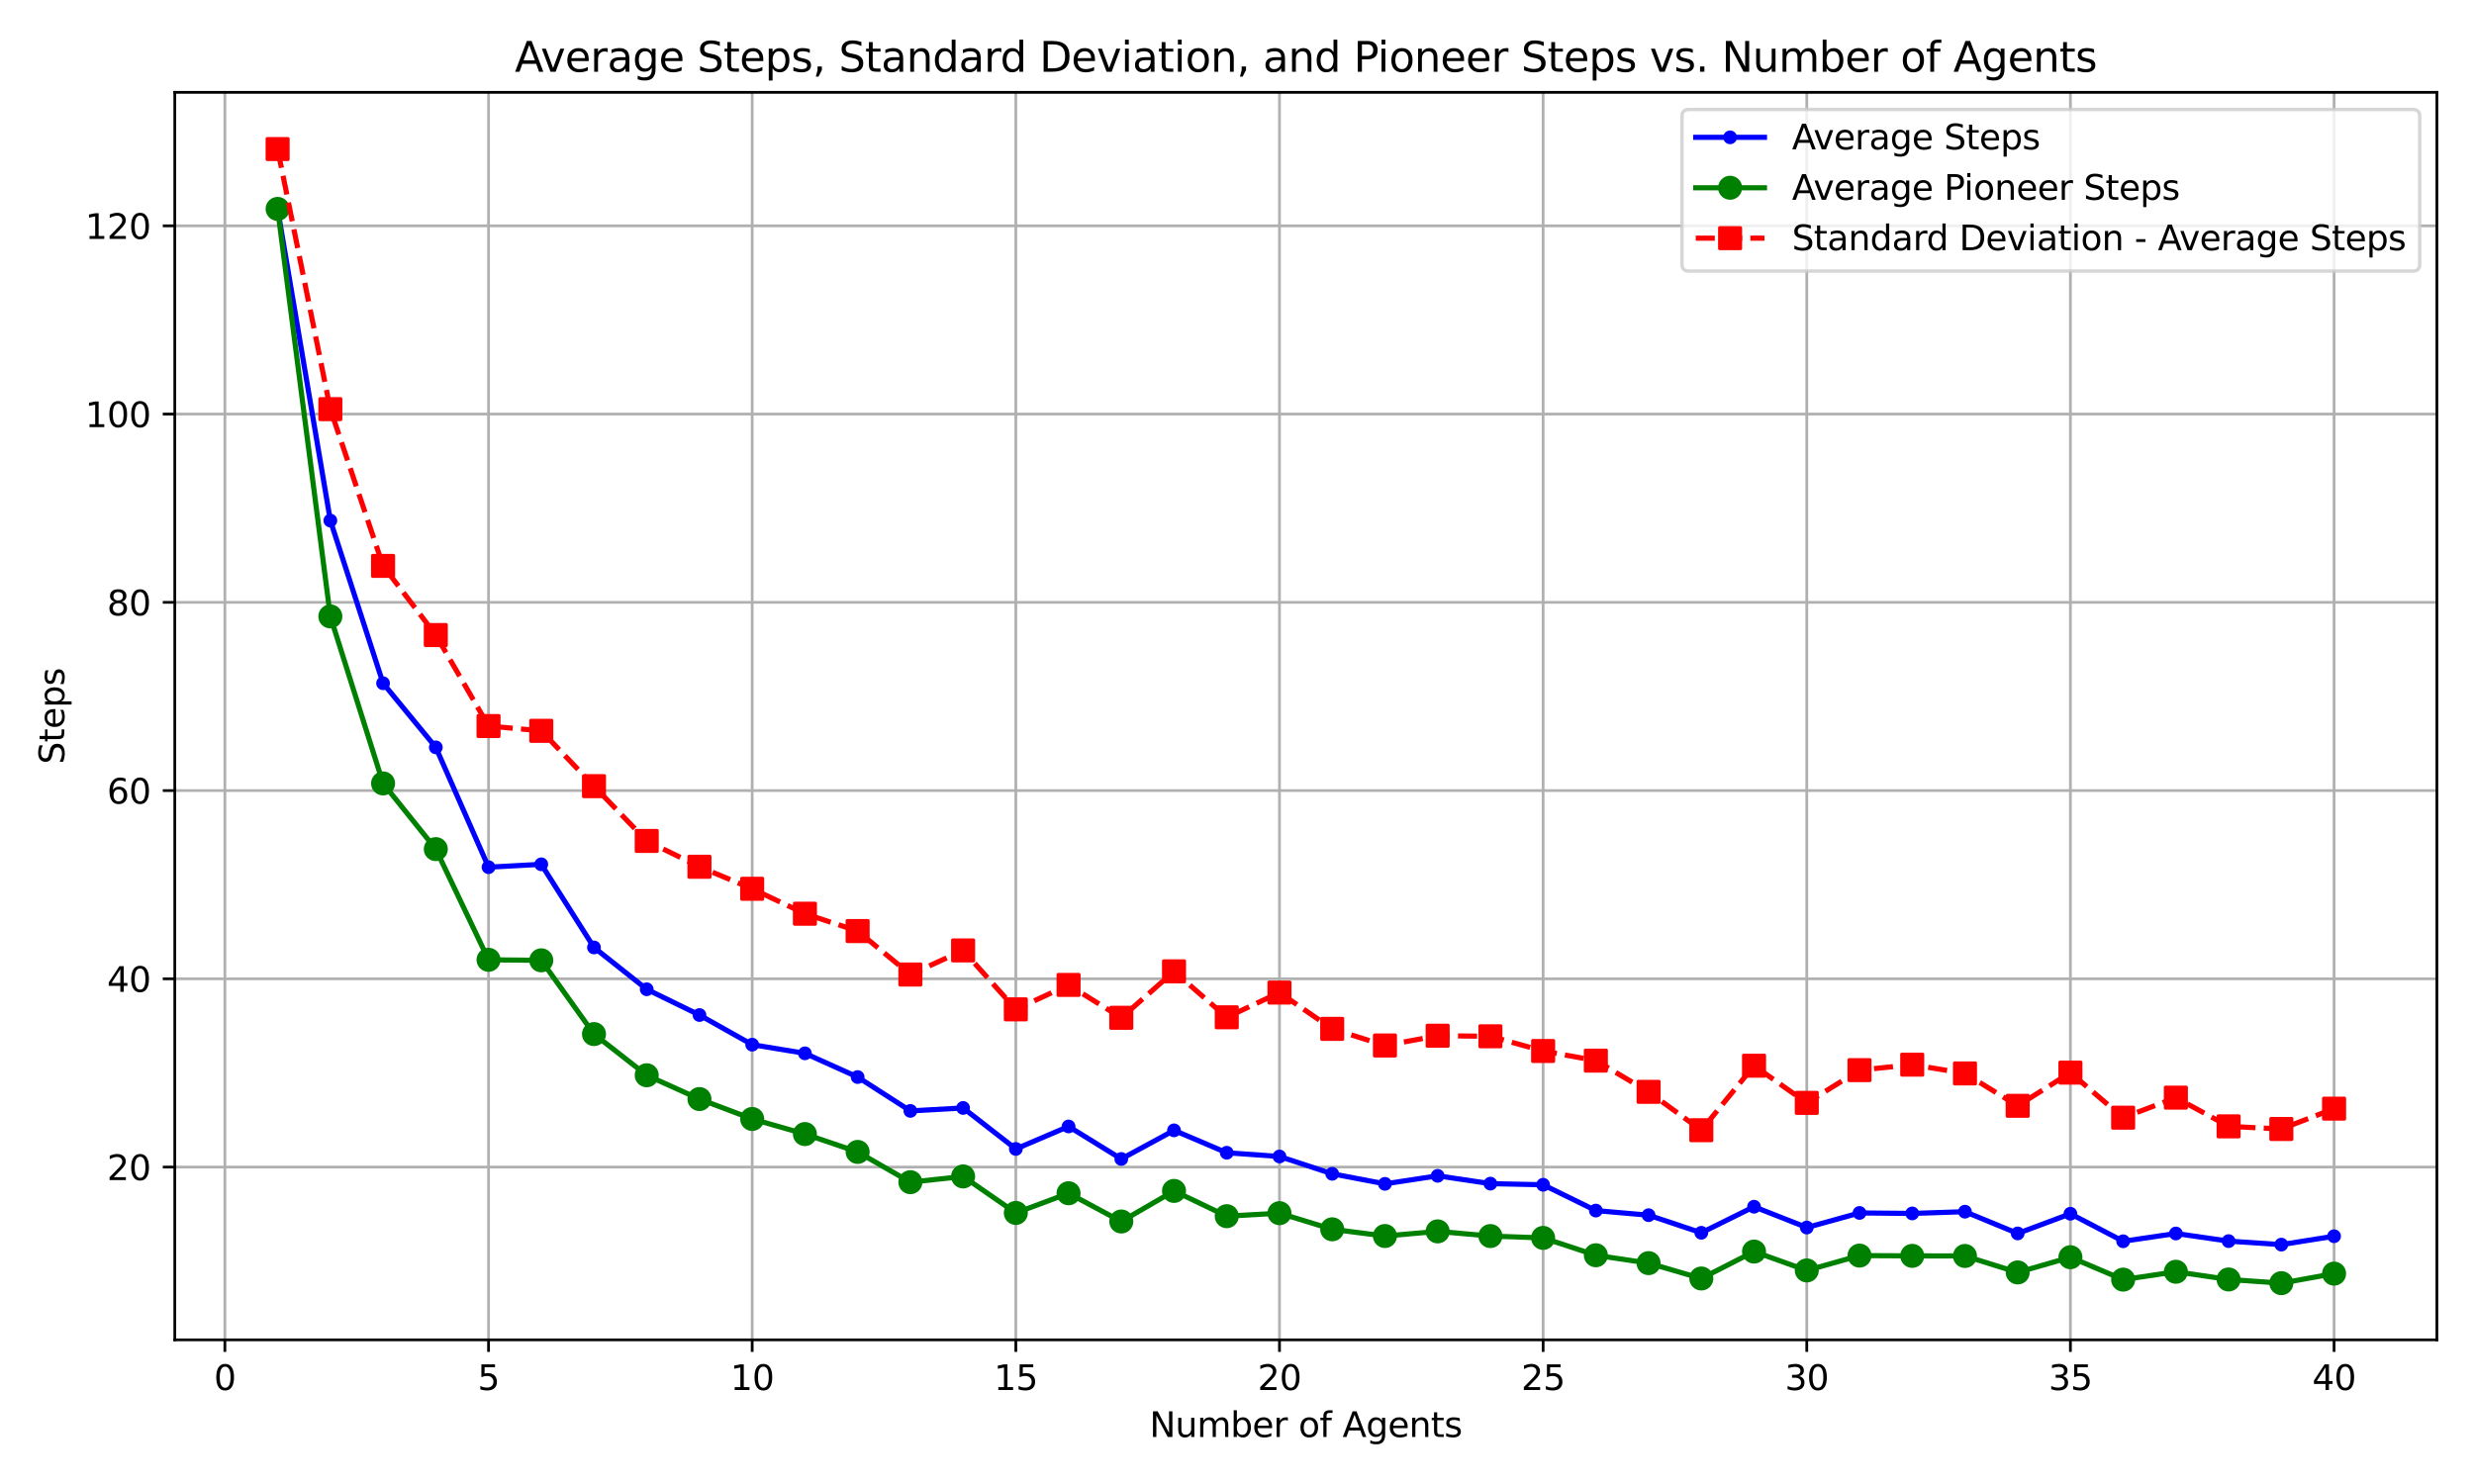 <?xml version="1.0" encoding="utf-8" standalone="no"?>
<!DOCTYPE svg PUBLIC "-//W3C//DTD SVG 1.1//EN"
  "http://www.w3.org/Graphics/SVG/1.1/DTD/svg11.dtd">
<svg xmlns:xlink="http://www.w3.org/1999/xlink" width="720pt" height="432pt" viewBox="0 0 720 432" xmlns="http://www.w3.org/2000/svg" version="1.1">
 <defs>
  <style type="text/css">*{stroke-linejoin: round; stroke-linecap: butt}</style>
 </defs>
 <g id="figure_1">
  <g id="patch_1">
   <path d="M 0 432 
L 720 432 
L 720 0 
L 0 0 
z
" style="fill: #ffffff"/>
  </g>
  <g id="axes_1">
   <g id="patch_2">
    <path d="M 50.87 390.04 
L 709.2 390.04 
L 709.2 26.88 
L 50.87 26.88 
z
" style="fill: #ffffff"/>
   </g>
   <g id="matplotlib.axis_1">
    <g id="xtick_1">
     <g id="line2d_1">
      <path d="M 65.448 390.04 
L 65.448 26.88 
" clip-path="url(#p8706760d49)" style="fill: none; stroke: #b0b0b0; stroke-width: 0.8; stroke-linecap: square"/>
     </g>
     <g id="line2d_2">
      <defs>
       <path id="m578d726b49" d="M 0 0 
L 0 3.5 
" style="stroke: #000000; stroke-width: 0.8"/>
      </defs>
      <g>
       <use xlink:href="#m578d726b49" x="65.448" y="390.04" style="stroke: #000000; stroke-width: 0.8"/>
      </g>
     </g>
     <g id="text_1">
      <!-- 0 -->
      <g transform="translate(62.267 404.638) scale(0.1 -0.1)">
       <defs>
        <path id="DejaVuSans-30" d="M 2034 4250 
Q 1547 4250 1301 3770 
Q 1056 3291 1056 2328 
Q 1056 1369 1301 889 
Q 1547 409 2034 409 
Q 2525 409 2770 889 
Q 3016 1369 3016 2328 
Q 3016 3291 2770 3770 
Q 2525 4250 2034 4250 
z
M 2034 4750 
Q 2819 4750 3233 4129 
Q 3647 3509 3647 2328 
Q 3647 1150 3233 529 
Q 2819 -91 2034 -91 
Q 1250 -91 836 529 
Q 422 1150 422 2328 
Q 422 3509 836 4129 
Q 1250 4750 2034 4750 
z
" transform="scale(0.016)"/>
       </defs>
       <use xlink:href="#DejaVuSans-30"/>
      </g>
     </g>
    </g>
    <g id="xtick_2">
     <g id="line2d_3">
      <path d="M 142.177 390.04 
L 142.177 26.88 
" clip-path="url(#p8706760d49)" style="fill: none; stroke: #b0b0b0; stroke-width: 0.8; stroke-linecap: square"/>
     </g>
     <g id="line2d_4">
      <g>
       <use xlink:href="#m578d726b49" x="142.177" y="390.04" style="stroke: #000000; stroke-width: 0.8"/>
      </g>
     </g>
     <g id="text_2">
      <!-- 5 -->
      <g transform="translate(138.996 404.638) scale(0.1 -0.1)">
       <defs>
        <path id="DejaVuSans-35" d="M 691 4666 
L 3169 4666 
L 3169 4134 
L 1269 4134 
L 1269 2991 
Q 1406 3038 1543 3061 
Q 1681 3084 1819 3084 
Q 2600 3084 3056 2656 
Q 3513 2228 3513 1497 
Q 3513 744 3044 326 
Q 2575 -91 1722 -91 
Q 1428 -91 1123 -41 
Q 819 9 494 109 
L 494 744 
Q 775 591 1075 516 
Q 1375 441 1709 441 
Q 2250 441 2565 725 
Q 2881 1009 2881 1497 
Q 2881 1984 2565 2268 
Q 2250 2553 1709 2553 
Q 1456 2553 1204 2497 
Q 953 2441 691 2322 
L 691 4666 
z
" transform="scale(0.016)"/>
       </defs>
       <use xlink:href="#DejaVuSans-35"/>
      </g>
     </g>
    </g>
    <g id="xtick_3">
     <g id="line2d_5">
      <path d="M 218.905 390.04 
L 218.905 26.88 
" clip-path="url(#p8706760d49)" style="fill: none; stroke: #b0b0b0; stroke-width: 0.8; stroke-linecap: square"/>
     </g>
     <g id="line2d_6">
      <g>
       <use xlink:href="#m578d726b49" x="218.905" y="390.04" style="stroke: #000000; stroke-width: 0.8"/>
      </g>
     </g>
     <g id="text_3">
      <!-- 10 -->
      <g transform="translate(212.543 404.638) scale(0.1 -0.1)">
       <defs>
        <path id="DejaVuSans-31" d="M 794 531 
L 1825 531 
L 1825 4091 
L 703 3866 
L 703 4441 
L 1819 4666 
L 2450 4666 
L 2450 531 
L 3481 531 
L 3481 0 
L 794 0 
L 794 531 
z
" transform="scale(0.016)"/>
       </defs>
       <use xlink:href="#DejaVuSans-31"/>
       <use xlink:href="#DejaVuSans-30" x="63.623"/>
      </g>
     </g>
    </g>
    <g id="xtick_4">
     <g id="line2d_7">
      <path d="M 295.634 390.04 
L 295.634 26.88 
" clip-path="url(#p8706760d49)" style="fill: none; stroke: #b0b0b0; stroke-width: 0.8; stroke-linecap: square"/>
     </g>
     <g id="line2d_8">
      <g>
       <use xlink:href="#m578d726b49" x="295.634" y="390.04" style="stroke: #000000; stroke-width: 0.8"/>
      </g>
     </g>
     <g id="text_4">
      <!-- 15 -->
      <g transform="translate(289.271 404.638) scale(0.1 -0.1)">
       <use xlink:href="#DejaVuSans-31"/>
       <use xlink:href="#DejaVuSans-35" x="63.623"/>
      </g>
     </g>
    </g>
    <g id="xtick_5">
     <g id="line2d_9">
      <path d="M 372.362 390.04 
L 372.362 26.88 
" clip-path="url(#p8706760d49)" style="fill: none; stroke: #b0b0b0; stroke-width: 0.8; stroke-linecap: square"/>
     </g>
     <g id="line2d_10">
      <g>
       <use xlink:href="#m578d726b49" x="372.362" y="390.04" style="stroke: #000000; stroke-width: 0.8"/>
      </g>
     </g>
     <g id="text_5">
      <!-- 20 -->
      <g transform="translate(366 404.638) scale(0.1 -0.1)">
       <defs>
        <path id="DejaVuSans-32" d="M 1228 531 
L 3431 531 
L 3431 0 
L 469 0 
L 469 531 
Q 828 903 1448 1529 
Q 2069 2156 2228 2338 
Q 2531 2678 2651 2914 
Q 2772 3150 2772 3378 
Q 2772 3750 2511 3984 
Q 2250 4219 1831 4219 
Q 1534 4219 1204 4116 
Q 875 4013 500 3803 
L 500 4441 
Q 881 4594 1212 4672 
Q 1544 4750 1819 4750 
Q 2544 4750 2975 4387 
Q 3406 4025 3406 3419 
Q 3406 3131 3298 2873 
Q 3191 2616 2906 2266 
Q 2828 2175 2409 1742 
Q 1991 1309 1228 531 
z
" transform="scale(0.016)"/>
       </defs>
       <use xlink:href="#DejaVuSans-32"/>
       <use xlink:href="#DejaVuSans-30" x="63.623"/>
      </g>
     </g>
    </g>
    <g id="xtick_6">
     <g id="line2d_11">
      <path d="M 449.091 390.04 
L 449.091 26.88 
" clip-path="url(#p8706760d49)" style="fill: none; stroke: #b0b0b0; stroke-width: 0.8; stroke-linecap: square"/>
     </g>
     <g id="line2d_12">
      <g>
       <use xlink:href="#m578d726b49" x="449.091" y="390.04" style="stroke: #000000; stroke-width: 0.8"/>
      </g>
     </g>
     <g id="text_6">
      <!-- 25 -->
      <g transform="translate(442.728 404.638) scale(0.1 -0.1)">
       <use xlink:href="#DejaVuSans-32"/>
       <use xlink:href="#DejaVuSans-35" x="63.623"/>
      </g>
     </g>
    </g>
    <g id="xtick_7">
     <g id="line2d_13">
      <path d="M 525.819 390.04 
L 525.819 26.88 
" clip-path="url(#p8706760d49)" style="fill: none; stroke: #b0b0b0; stroke-width: 0.8; stroke-linecap: square"/>
     </g>
     <g id="line2d_14">
      <g>
       <use xlink:href="#m578d726b49" x="525.819" y="390.04" style="stroke: #000000; stroke-width: 0.8"/>
      </g>
     </g>
     <g id="text_7">
      <!-- 30 -->
      <g transform="translate(519.457 404.638) scale(0.1 -0.1)">
       <defs>
        <path id="DejaVuSans-33" d="M 2597 2516 
Q 3050 2419 3304 2112 
Q 3559 1806 3559 1356 
Q 3559 666 3084 287 
Q 2609 -91 1734 -91 
Q 1441 -91 1130 -33 
Q 819 25 488 141 
L 488 750 
Q 750 597 1062 519 
Q 1375 441 1716 441 
Q 2309 441 2620 675 
Q 2931 909 2931 1356 
Q 2931 1769 2642 2001 
Q 2353 2234 1838 2234 
L 1294 2234 
L 1294 2753 
L 1863 2753 
Q 2328 2753 2575 2939 
Q 2822 3125 2822 3475 
Q 2822 3834 2567 4026 
Q 2313 4219 1838 4219 
Q 1578 4219 1281 4162 
Q 984 4106 628 3988 
L 628 4550 
Q 988 4650 1302 4700 
Q 1616 4750 1894 4750 
Q 2613 4750 3031 4423 
Q 3450 4097 3450 3541 
Q 3450 3153 3228 2886 
Q 3006 2619 2597 2516 
z
" transform="scale(0.016)"/>
       </defs>
       <use xlink:href="#DejaVuSans-33"/>
       <use xlink:href="#DejaVuSans-30" x="63.623"/>
      </g>
     </g>
    </g>
    <g id="xtick_8">
     <g id="line2d_15">
      <path d="M 602.547 390.04 
L 602.547 26.88 
" clip-path="url(#p8706760d49)" style="fill: none; stroke: #b0b0b0; stroke-width: 0.8; stroke-linecap: square"/>
     </g>
     <g id="line2d_16">
      <g>
       <use xlink:href="#m578d726b49" x="602.547" y="390.04" style="stroke: #000000; stroke-width: 0.8"/>
      </g>
     </g>
     <g id="text_8">
      <!-- 35 -->
      <g transform="translate(596.185 404.638) scale(0.1 -0.1)">
       <use xlink:href="#DejaVuSans-33"/>
       <use xlink:href="#DejaVuSans-35" x="63.623"/>
      </g>
     </g>
    </g>
    <g id="xtick_9">
     <g id="line2d_17">
      <path d="M 679.276 390.04 
L 679.276 26.88 
" clip-path="url(#p8706760d49)" style="fill: none; stroke: #b0b0b0; stroke-width: 0.8; stroke-linecap: square"/>
     </g>
     <g id="line2d_18">
      <g>
       <use xlink:href="#m578d726b49" x="679.276" y="390.04" style="stroke: #000000; stroke-width: 0.8"/>
      </g>
     </g>
     <g id="text_9">
      <!-- 40 -->
      <g transform="translate(672.913 404.638) scale(0.1 -0.1)">
       <defs>
        <path id="DejaVuSans-34" d="M 2419 4116 
L 825 1625 
L 2419 1625 
L 2419 4116 
z
M 2253 4666 
L 3047 4666 
L 3047 1625 
L 3713 1625 
L 3713 1100 
L 3047 1100 
L 3047 0 
L 2419 0 
L 2419 1100 
L 313 1100 
L 313 1709 
L 2253 4666 
z
" transform="scale(0.016)"/>
       </defs>
       <use xlink:href="#DejaVuSans-34"/>
       <use xlink:href="#DejaVuSans-30" x="63.623"/>
      </g>
     </g>
    </g>
    <g id="text_10">
     <!-- Number of Agents -->
     <g transform="translate(334.547 418.317) scale(0.1 -0.1)">
      <defs>
       <path id="DejaVuSans-4e" d="M 628 4666 
L 1478 4666 
L 3547 763 
L 3547 4666 
L 4159 4666 
L 4159 0 
L 3309 0 
L 1241 3903 
L 1241 0 
L 628 0 
L 628 4666 
z
" transform="scale(0.016)"/>
       <path id="DejaVuSans-75" d="M 544 1381 
L 544 3500 
L 1119 3500 
L 1119 1403 
Q 1119 906 1312 657 
Q 1506 409 1894 409 
Q 2359 409 2629 706 
Q 2900 1003 2900 1516 
L 2900 3500 
L 3475 3500 
L 3475 0 
L 2900 0 
L 2900 538 
Q 2691 219 2414 64 
Q 2138 -91 1772 -91 
Q 1169 -91 856 284 
Q 544 659 544 1381 
z
M 1991 3584 
L 1991 3584 
z
" transform="scale(0.016)"/>
       <path id="DejaVuSans-6d" d="M 3328 2828 
Q 3544 3216 3844 3400 
Q 4144 3584 4550 3584 
Q 5097 3584 5394 3201 
Q 5691 2819 5691 2113 
L 5691 0 
L 5113 0 
L 5113 2094 
Q 5113 2597 4934 2840 
Q 4756 3084 4391 3084 
Q 3944 3084 3684 2787 
Q 3425 2491 3425 1978 
L 3425 0 
L 2847 0 
L 2847 2094 
Q 2847 2600 2669 2842 
Q 2491 3084 2119 3084 
Q 1678 3084 1418 2786 
Q 1159 2488 1159 1978 
L 1159 0 
L 581 0 
L 581 3500 
L 1159 3500 
L 1159 2956 
Q 1356 3278 1631 3431 
Q 1906 3584 2284 3584 
Q 2666 3584 2933 3390 
Q 3200 3197 3328 2828 
z
" transform="scale(0.016)"/>
       <path id="DejaVuSans-62" d="M 3116 1747 
Q 3116 2381 2855 2742 
Q 2594 3103 2138 3103 
Q 1681 3103 1420 2742 
Q 1159 2381 1159 1747 
Q 1159 1113 1420 752 
Q 1681 391 2138 391 
Q 2594 391 2855 752 
Q 3116 1113 3116 1747 
z
M 1159 2969 
Q 1341 3281 1617 3432 
Q 1894 3584 2278 3584 
Q 2916 3584 3314 3078 
Q 3713 2572 3713 1747 
Q 3713 922 3314 415 
Q 2916 -91 2278 -91 
Q 1894 -91 1617 61 
Q 1341 213 1159 525 
L 1159 0 
L 581 0 
L 581 4863 
L 1159 4863 
L 1159 2969 
z
" transform="scale(0.016)"/>
       <path id="DejaVuSans-65" d="M 3597 1894 
L 3597 1613 
L 953 1613 
Q 991 1019 1311 708 
Q 1631 397 2203 397 
Q 2534 397 2845 478 
Q 3156 559 3463 722 
L 3463 178 
Q 3153 47 2828 -22 
Q 2503 -91 2169 -91 
Q 1331 -91 842 396 
Q 353 884 353 1716 
Q 353 2575 817 3079 
Q 1281 3584 2069 3584 
Q 2775 3584 3186 3129 
Q 3597 2675 3597 1894 
z
M 3022 2063 
Q 3016 2534 2758 2815 
Q 2500 3097 2075 3097 
Q 1594 3097 1305 2825 
Q 1016 2553 972 2059 
L 3022 2063 
z
" transform="scale(0.016)"/>
       <path id="DejaVuSans-72" d="M 2631 2963 
Q 2534 3019 2420 3045 
Q 2306 3072 2169 3072 
Q 1681 3072 1420 2755 
Q 1159 2438 1159 1844 
L 1159 0 
L 581 0 
L 581 3500 
L 1159 3500 
L 1159 2956 
Q 1341 3275 1631 3429 
Q 1922 3584 2338 3584 
Q 2397 3584 2469 3576 
Q 2541 3569 2628 3553 
L 2631 2963 
z
" transform="scale(0.016)"/>
       <path id="DejaVuSans-20" transform="scale(0.016)"/>
       <path id="DejaVuSans-6f" d="M 1959 3097 
Q 1497 3097 1228 2736 
Q 959 2375 959 1747 
Q 959 1119 1226 758 
Q 1494 397 1959 397 
Q 2419 397 2687 759 
Q 2956 1122 2956 1747 
Q 2956 2369 2687 2733 
Q 2419 3097 1959 3097 
z
M 1959 3584 
Q 2709 3584 3137 3096 
Q 3566 2609 3566 1747 
Q 3566 888 3137 398 
Q 2709 -91 1959 -91 
Q 1206 -91 779 398 
Q 353 888 353 1747 
Q 353 2609 779 3096 
Q 1206 3584 1959 3584 
z
" transform="scale(0.016)"/>
       <path id="DejaVuSans-66" d="M 2375 4863 
L 2375 4384 
L 1825 4384 
Q 1516 4384 1395 4259 
Q 1275 4134 1275 3809 
L 1275 3500 
L 2222 3500 
L 2222 3053 
L 1275 3053 
L 1275 0 
L 697 0 
L 697 3053 
L 147 3053 
L 147 3500 
L 697 3500 
L 697 3744 
Q 697 4328 969 4595 
Q 1241 4863 1831 4863 
L 2375 4863 
z
" transform="scale(0.016)"/>
       <path id="DejaVuSans-41" d="M 2188 4044 
L 1331 1722 
L 3047 1722 
L 2188 4044 
z
M 1831 4666 
L 2547 4666 
L 4325 0 
L 3669 0 
L 3244 1197 
L 1141 1197 
L 716 0 
L 50 0 
L 1831 4666 
z
" transform="scale(0.016)"/>
       <path id="DejaVuSans-67" d="M 2906 1791 
Q 2906 2416 2648 2759 
Q 2391 3103 1925 3103 
Q 1463 3103 1205 2759 
Q 947 2416 947 1791 
Q 947 1169 1205 825 
Q 1463 481 1925 481 
Q 2391 481 2648 825 
Q 2906 1169 2906 1791 
z
M 3481 434 
Q 3481 -459 3084 -895 
Q 2688 -1331 1869 -1331 
Q 1566 -1331 1297 -1286 
Q 1028 -1241 775 -1147 
L 775 -588 
Q 1028 -725 1275 -790 
Q 1522 -856 1778 -856 
Q 2344 -856 2625 -561 
Q 2906 -266 2906 331 
L 2906 616 
Q 2728 306 2450 153 
Q 2172 0 1784 0 
Q 1141 0 747 490 
Q 353 981 353 1791 
Q 353 2603 747 3093 
Q 1141 3584 1784 3584 
Q 2172 3584 2450 3431 
Q 2728 3278 2906 2969 
L 2906 3500 
L 3481 3500 
L 3481 434 
z
" transform="scale(0.016)"/>
       <path id="DejaVuSans-6e" d="M 3513 2113 
L 3513 0 
L 2938 0 
L 2938 2094 
Q 2938 2591 2744 2837 
Q 2550 3084 2163 3084 
Q 1697 3084 1428 2787 
Q 1159 2491 1159 1978 
L 1159 0 
L 581 0 
L 581 3500 
L 1159 3500 
L 1159 2956 
Q 1366 3272 1645 3428 
Q 1925 3584 2291 3584 
Q 2894 3584 3203 3211 
Q 3513 2838 3513 2113 
z
" transform="scale(0.016)"/>
       <path id="DejaVuSans-74" d="M 1172 4494 
L 1172 3500 
L 2356 3500 
L 2356 3053 
L 1172 3053 
L 1172 1153 
Q 1172 725 1289 603 
Q 1406 481 1766 481 
L 2356 481 
L 2356 0 
L 1766 0 
Q 1100 0 847 248 
Q 594 497 594 1153 
L 594 3053 
L 172 3053 
L 172 3500 
L 594 3500 
L 594 4494 
L 1172 4494 
z
" transform="scale(0.016)"/>
       <path id="DejaVuSans-73" d="M 2834 3397 
L 2834 2853 
Q 2591 2978 2328 3040 
Q 2066 3103 1784 3103 
Q 1356 3103 1142 2972 
Q 928 2841 928 2578 
Q 928 2378 1081 2264 
Q 1234 2150 1697 2047 
L 1894 2003 
Q 2506 1872 2764 1633 
Q 3022 1394 3022 966 
Q 3022 478 2636 193 
Q 2250 -91 1575 -91 
Q 1294 -91 989 -36 
Q 684 19 347 128 
L 347 722 
Q 666 556 975 473 
Q 1284 391 1588 391 
Q 1994 391 2212 530 
Q 2431 669 2431 922 
Q 2431 1156 2273 1281 
Q 2116 1406 1581 1522 
L 1381 1569 
Q 847 1681 609 1914 
Q 372 2147 372 2553 
Q 372 3047 722 3315 
Q 1072 3584 1716 3584 
Q 2034 3584 2315 3537 
Q 2597 3491 2834 3397 
z
" transform="scale(0.016)"/>
      </defs>
      <use xlink:href="#DejaVuSans-4e"/>
      <use xlink:href="#DejaVuSans-75" x="74.805"/>
      <use xlink:href="#DejaVuSans-6d" x="138.184"/>
      <use xlink:href="#DejaVuSans-62" x="235.596"/>
      <use xlink:href="#DejaVuSans-65" x="299.072"/>
      <use xlink:href="#DejaVuSans-72" x="360.596"/>
      <use xlink:href="#DejaVuSans-20" x="401.709"/>
      <use xlink:href="#DejaVuSans-6f" x="433.496"/>
      <use xlink:href="#DejaVuSans-66" x="494.678"/>
      <use xlink:href="#DejaVuSans-20" x="529.883"/>
      <use xlink:href="#DejaVuSans-41" x="561.67"/>
      <use xlink:href="#DejaVuSans-67" x="630.078"/>
      <use xlink:href="#DejaVuSans-65" x="693.555"/>
      <use xlink:href="#DejaVuSans-6e" x="755.078"/>
      <use xlink:href="#DejaVuSans-74" x="818.457"/>
      <use xlink:href="#DejaVuSans-73" x="857.666"/>
     </g>
    </g>
   </g>
   <g id="matplotlib.axis_2">
    <g id="ytick_1">
     <g id="line2d_19">
      <path d="M 50.87 339.734 
L 709.2 339.734 
" clip-path="url(#p8706760d49)" style="fill: none; stroke: #b0b0b0; stroke-width: 0.8; stroke-linecap: square"/>
     </g>
     <g id="line2d_20">
      <defs>
       <path id="m8e39937fc2" d="M 0 0 
L -3.5 0 
" style="stroke: #000000; stroke-width: 0.8"/>
      </defs>
      <g>
       <use xlink:href="#m8e39937fc2" x="50.87" y="339.734" style="stroke: #000000; stroke-width: 0.8"/>
      </g>
     </g>
     <g id="text_11">
      <!-- 20 -->
      <g transform="translate(31.145 343.533) scale(0.1 -0.1)">
       <use xlink:href="#DejaVuSans-32"/>
       <use xlink:href="#DejaVuSans-30" x="63.623"/>
      </g>
     </g>
    </g>
    <g id="ytick_2">
     <g id="line2d_21">
      <path d="M 50.87 284.936 
L 709.2 284.936 
" clip-path="url(#p8706760d49)" style="fill: none; stroke: #b0b0b0; stroke-width: 0.8; stroke-linecap: square"/>
     </g>
     <g id="line2d_22">
      <g>
       <use xlink:href="#m8e39937fc2" x="50.87" y="284.936" style="stroke: #000000; stroke-width: 0.8"/>
      </g>
     </g>
     <g id="text_12">
      <!-- 40 -->
      <g transform="translate(31.145 288.735) scale(0.1 -0.1)">
       <use xlink:href="#DejaVuSans-34"/>
       <use xlink:href="#DejaVuSans-30" x="63.623"/>
      </g>
     </g>
    </g>
    <g id="ytick_3">
     <g id="line2d_23">
      <path d="M 50.87 230.139 
L 709.2 230.139 
" clip-path="url(#p8706760d49)" style="fill: none; stroke: #b0b0b0; stroke-width: 0.8; stroke-linecap: square"/>
     </g>
     <g id="line2d_24">
      <g>
       <use xlink:href="#m8e39937fc2" x="50.87" y="230.139" style="stroke: #000000; stroke-width: 0.8"/>
      </g>
     </g>
     <g id="text_13">
      <!-- 60 -->
      <g transform="translate(31.145 233.938) scale(0.1 -0.1)">
       <defs>
        <path id="DejaVuSans-36" d="M 2113 2584 
Q 1688 2584 1439 2293 
Q 1191 2003 1191 1497 
Q 1191 994 1439 701 
Q 1688 409 2113 409 
Q 2538 409 2786 701 
Q 3034 994 3034 1497 
Q 3034 2003 2786 2293 
Q 2538 2584 2113 2584 
z
M 3366 4563 
L 3366 3988 
Q 3128 4100 2886 4159 
Q 2644 4219 2406 4219 
Q 1781 4219 1451 3797 
Q 1122 3375 1075 2522 
Q 1259 2794 1537 2939 
Q 1816 3084 2150 3084 
Q 2853 3084 3261 2657 
Q 3669 2231 3669 1497 
Q 3669 778 3244 343 
Q 2819 -91 2113 -91 
Q 1303 -91 875 529 
Q 447 1150 447 2328 
Q 447 3434 972 4092 
Q 1497 4750 2381 4750 
Q 2619 4750 2861 4703 
Q 3103 4656 3366 4563 
z
" transform="scale(0.016)"/>
       </defs>
       <use xlink:href="#DejaVuSans-36"/>
       <use xlink:href="#DejaVuSans-30" x="63.623"/>
      </g>
     </g>
    </g>
    <g id="ytick_4">
     <g id="line2d_25">
      <path d="M 50.87 175.341 
L 709.2 175.341 
" clip-path="url(#p8706760d49)" style="fill: none; stroke: #b0b0b0; stroke-width: 0.8; stroke-linecap: square"/>
     </g>
     <g id="line2d_26">
      <g>
       <use xlink:href="#m8e39937fc2" x="50.87" y="175.341" style="stroke: #000000; stroke-width: 0.8"/>
      </g>
     </g>
     <g id="text_14">
      <!-- 80 -->
      <g transform="translate(31.145 179.14) scale(0.1 -0.1)">
       <defs>
        <path id="DejaVuSans-38" d="M 2034 2216 
Q 1584 2216 1326 1975 
Q 1069 1734 1069 1313 
Q 1069 891 1326 650 
Q 1584 409 2034 409 
Q 2484 409 2743 651 
Q 3003 894 3003 1313 
Q 3003 1734 2745 1975 
Q 2488 2216 2034 2216 
z
M 1403 2484 
Q 997 2584 770 2862 
Q 544 3141 544 3541 
Q 544 4100 942 4425 
Q 1341 4750 2034 4750 
Q 2731 4750 3128 4425 
Q 3525 4100 3525 3541 
Q 3525 3141 3298 2862 
Q 3072 2584 2669 2484 
Q 3125 2378 3379 2068 
Q 3634 1759 3634 1313 
Q 3634 634 3220 271 
Q 2806 -91 2034 -91 
Q 1263 -91 848 271 
Q 434 634 434 1313 
Q 434 1759 690 2068 
Q 947 2378 1403 2484 
z
M 1172 3481 
Q 1172 3119 1398 2916 
Q 1625 2713 2034 2713 
Q 2441 2713 2670 2916 
Q 2900 3119 2900 3481 
Q 2900 3844 2670 4047 
Q 2441 4250 2034 4250 
Q 1625 4250 1398 4047 
Q 1172 3844 1172 3481 
z
" transform="scale(0.016)"/>
       </defs>
       <use xlink:href="#DejaVuSans-38"/>
       <use xlink:href="#DejaVuSans-30" x="63.623"/>
      </g>
     </g>
    </g>
    <g id="ytick_5">
     <g id="line2d_27">
      <path d="M 50.87 120.543 
L 709.2 120.543 
" clip-path="url(#p8706760d49)" style="fill: none; stroke: #b0b0b0; stroke-width: 0.8; stroke-linecap: square"/>
     </g>
     <g id="line2d_28">
      <g>
       <use xlink:href="#m8e39937fc2" x="50.87" y="120.543" style="stroke: #000000; stroke-width: 0.8"/>
      </g>
     </g>
     <g id="text_15">
      <!-- 100 -->
      <g transform="translate(24.782 124.343) scale(0.1 -0.1)">
       <use xlink:href="#DejaVuSans-31"/>
       <use xlink:href="#DejaVuSans-30" x="63.623"/>
       <use xlink:href="#DejaVuSans-30" x="127.246"/>
      </g>
     </g>
    </g>
    <g id="ytick_6">
     <g id="line2d_29">
      <path d="M 50.87 65.746 
L 709.2 65.746 
" clip-path="url(#p8706760d49)" style="fill: none; stroke: #b0b0b0; stroke-width: 0.8; stroke-linecap: square"/>
     </g>
     <g id="line2d_30">
      <g>
       <use xlink:href="#m8e39937fc2" x="50.87" y="65.746" style="stroke: #000000; stroke-width: 0.8"/>
      </g>
     </g>
     <g id="text_16">
      <!-- 120 -->
      <g transform="translate(24.782 69.545) scale(0.1 -0.1)">
       <use xlink:href="#DejaVuSans-31"/>
       <use xlink:href="#DejaVuSans-32" x="63.623"/>
       <use xlink:href="#DejaVuSans-30" x="127.246"/>
      </g>
     </g>
    </g>
    <g id="text_17">
     <!-- Steps -->
     <g transform="translate(18.703 222.45) rotate(-90) scale(0.1 -0.1)">
      <defs>
       <path id="DejaVuSans-53" d="M 3425 4513 
L 3425 3897 
Q 3066 4069 2747 4153 
Q 2428 4238 2131 4238 
Q 1616 4238 1336 4038 
Q 1056 3838 1056 3469 
Q 1056 3159 1242 3001 
Q 1428 2844 1947 2747 
L 2328 2669 
Q 3034 2534 3370 2195 
Q 3706 1856 3706 1288 
Q 3706 609 3251 259 
Q 2797 -91 1919 -91 
Q 1588 -91 1214 -16 
Q 841 59 441 206 
L 441 856 
Q 825 641 1194 531 
Q 1563 422 1919 422 
Q 2459 422 2753 634 
Q 3047 847 3047 1241 
Q 3047 1584 2836 1778 
Q 2625 1972 2144 2069 
L 1759 2144 
Q 1053 2284 737 2584 
Q 422 2884 422 3419 
Q 422 4038 858 4394 
Q 1294 4750 2059 4750 
Q 2388 4750 2728 4690 
Q 3069 4631 3425 4513 
z
" transform="scale(0.016)"/>
       <path id="DejaVuSans-70" d="M 1159 525 
L 1159 -1331 
L 581 -1331 
L 581 3500 
L 1159 3500 
L 1159 2969 
Q 1341 3281 1617 3432 
Q 1894 3584 2278 3584 
Q 2916 3584 3314 3078 
Q 3713 2572 3713 1747 
Q 3713 922 3314 415 
Q 2916 -91 2278 -91 
Q 1894 -91 1617 61 
Q 1341 213 1159 525 
z
M 3116 1747 
Q 3116 2381 2855 2742 
Q 2594 3103 2138 3103 
Q 1681 3103 1420 2742 
Q 1159 2381 1159 1747 
Q 1159 1113 1420 752 
Q 1681 391 2138 391 
Q 2594 391 2855 752 
Q 3116 1113 3116 1747 
z
" transform="scale(0.016)"/>
      </defs>
      <use xlink:href="#DejaVuSans-53"/>
      <use xlink:href="#DejaVuSans-74" x="63.477"/>
      <use xlink:href="#DejaVuSans-65" x="102.686"/>
      <use xlink:href="#DejaVuSans-70" x="164.209"/>
      <use xlink:href="#DejaVuSans-73" x="227.686"/>
     </g>
    </g>
   </g>
   <g id="line2d_31">
    <path d="M 80.794 60.814 
L 96.14 151.531 
L 111.485 198.904 
L 126.831 217.557 
L 142.177 252.443 
L 157.523 251.606 
L 172.868 275.807 
L 188.214 287.984 
L 203.56 295.48 
L 218.905 304.106 
L 234.251 306.631 
L 249.597 313.535 
L 264.942 323.392 
L 280.288 322.528 
L 295.634 334.462 
L 310.979 327.915 
L 326.325 337.379 
L 341.671 329.048 
L 357.016 335.57 
L 372.362 336.659 
L 387.708 341.696 
L 403.054 344.624 
L 418.399 342.286 
L 433.745 344.564 
L 449.091 344.892 
L 464.436 352.409 
L 479.782 353.744 
L 495.128 358.869 
L 510.473 351.285 
L 525.819 357.341 
L 541.165 353.094 
L 556.51 353.237 
L 571.856 352.729 
L 587.202 359.057 
L 602.547 353.329 
L 617.893 361.338 
L 633.239 359.077 
L 648.585 361.295 
L 663.93 362.313 
L 679.276 359.87 
" clip-path="url(#p8706760d49)" style="fill: none; stroke: #0000ff; stroke-width: 1.5; stroke-linecap: square"/>
    <defs>
     <path id="m122895f021" d="M 0 1.5 
C 0.398 1.5 0.779 1.342 1.061 1.061 
C 1.342 0.779 1.5 0.398 1.5 0 
C 1.5 -0.398 1.342 -0.779 1.061 -1.061 
C 0.779 -1.342 0.398 -1.5 0 -1.5 
C -0.398 -1.5 -0.779 -1.342 -1.061 -1.061 
C -1.342 -0.779 -1.5 -0.398 -1.5 0 
C -1.5 0.398 -1.342 0.779 -1.061 1.061 
C -0.779 1.342 -0.398 1.5 0 1.5 
z
" style="stroke: #0000ff"/>
    </defs>
    <g clip-path="url(#p8706760d49)">
     <use xlink:href="#m122895f021" x="80.794" y="60.814" style="fill: #0000ff; stroke: #0000ff"/>
     <use xlink:href="#m122895f021" x="96.14" y="151.531" style="fill: #0000ff; stroke: #0000ff"/>
     <use xlink:href="#m122895f021" x="111.485" y="198.904" style="fill: #0000ff; stroke: #0000ff"/>
     <use xlink:href="#m122895f021" x="126.831" y="217.557" style="fill: #0000ff; stroke: #0000ff"/>
     <use xlink:href="#m122895f021" x="142.177" y="252.443" style="fill: #0000ff; stroke: #0000ff"/>
     <use xlink:href="#m122895f021" x="157.523" y="251.606" style="fill: #0000ff; stroke: #0000ff"/>
     <use xlink:href="#m122895f021" x="172.868" y="275.807" style="fill: #0000ff; stroke: #0000ff"/>
     <use xlink:href="#m122895f021" x="188.214" y="287.984" style="fill: #0000ff; stroke: #0000ff"/>
     <use xlink:href="#m122895f021" x="203.56" y="295.48" style="fill: #0000ff; stroke: #0000ff"/>
     <use xlink:href="#m122895f021" x="218.905" y="304.106" style="fill: #0000ff; stroke: #0000ff"/>
     <use xlink:href="#m122895f021" x="234.251" y="306.631" style="fill: #0000ff; stroke: #0000ff"/>
     <use xlink:href="#m122895f021" x="249.597" y="313.535" style="fill: #0000ff; stroke: #0000ff"/>
     <use xlink:href="#m122895f021" x="264.942" y="323.392" style="fill: #0000ff; stroke: #0000ff"/>
     <use xlink:href="#m122895f021" x="280.288" y="322.528" style="fill: #0000ff; stroke: #0000ff"/>
     <use xlink:href="#m122895f021" x="295.634" y="334.462" style="fill: #0000ff; stroke: #0000ff"/>
     <use xlink:href="#m122895f021" x="310.979" y="327.915" style="fill: #0000ff; stroke: #0000ff"/>
     <use xlink:href="#m122895f021" x="326.325" y="337.379" style="fill: #0000ff; stroke: #0000ff"/>
     <use xlink:href="#m122895f021" x="341.671" y="329.048" style="fill: #0000ff; stroke: #0000ff"/>
     <use xlink:href="#m122895f021" x="357.016" y="335.57" style="fill: #0000ff; stroke: #0000ff"/>
     <use xlink:href="#m122895f021" x="372.362" y="336.659" style="fill: #0000ff; stroke: #0000ff"/>
     <use xlink:href="#m122895f021" x="387.708" y="341.696" style="fill: #0000ff; stroke: #0000ff"/>
     <use xlink:href="#m122895f021" x="403.054" y="344.624" style="fill: #0000ff; stroke: #0000ff"/>
     <use xlink:href="#m122895f021" x="418.399" y="342.286" style="fill: #0000ff; stroke: #0000ff"/>
     <use xlink:href="#m122895f021" x="433.745" y="344.564" style="fill: #0000ff; stroke: #0000ff"/>
     <use xlink:href="#m122895f021" x="449.091" y="344.892" style="fill: #0000ff; stroke: #0000ff"/>
     <use xlink:href="#m122895f021" x="464.436" y="352.409" style="fill: #0000ff; stroke: #0000ff"/>
     <use xlink:href="#m122895f021" x="479.782" y="353.744" style="fill: #0000ff; stroke: #0000ff"/>
     <use xlink:href="#m122895f021" x="495.128" y="358.869" style="fill: #0000ff; stroke: #0000ff"/>
     <use xlink:href="#m122895f021" x="510.473" y="351.285" style="fill: #0000ff; stroke: #0000ff"/>
     <use xlink:href="#m122895f021" x="525.819" y="357.341" style="fill: #0000ff; stroke: #0000ff"/>
     <use xlink:href="#m122895f021" x="541.165" y="353.094" style="fill: #0000ff; stroke: #0000ff"/>
     <use xlink:href="#m122895f021" x="556.51" y="353.237" style="fill: #0000ff; stroke: #0000ff"/>
     <use xlink:href="#m122895f021" x="571.856" y="352.729" style="fill: #0000ff; stroke: #0000ff"/>
     <use xlink:href="#m122895f021" x="587.202" y="359.057" style="fill: #0000ff; stroke: #0000ff"/>
     <use xlink:href="#m122895f021" x="602.547" y="353.329" style="fill: #0000ff; stroke: #0000ff"/>
     <use xlink:href="#m122895f021" x="617.893" y="361.338" style="fill: #0000ff; stroke: #0000ff"/>
     <use xlink:href="#m122895f021" x="633.239" y="359.077" style="fill: #0000ff; stroke: #0000ff"/>
     <use xlink:href="#m122895f021" x="648.585" y="361.295" style="fill: #0000ff; stroke: #0000ff"/>
     <use xlink:href="#m122895f021" x="663.93" y="362.313" style="fill: #0000ff; stroke: #0000ff"/>
     <use xlink:href="#m122895f021" x="679.276" y="359.87" style="fill: #0000ff; stroke: #0000ff"/>
    </g>
   </g>
   <g id="line2d_32">
    <path d="M 80.794 60.814 
L 96.14 179.44 
L 111.485 228.056 
L 126.831 247.181 
L 142.177 279.402 
L 157.523 279.555 
L 172.868 301.025 
L 188.214 313.014 
L 203.56 319.941 
L 218.905 325.738 
L 234.251 330.133 
L 249.597 335.328 
L 264.942 344.139 
L 280.288 342.463 
L 295.634 353.093 
L 310.979 347.361 
L 326.325 355.581 
L 341.671 346.682 
L 357.016 354.036 
L 372.362 353.159 
L 387.708 357.861 
L 403.054 359.811 
L 418.399 358.463 
L 433.745 359.822 
L 449.091 360.359 
L 464.436 365.412 
L 479.782 367.702 
L 495.128 372.174 
L 510.473 364.338 
L 525.819 369.828 
L 541.165 365.51 
L 556.51 365.587 
L 571.856 365.62 
L 587.202 370.409 
L 602.547 365.982 
L 617.893 372.503 
L 633.239 370.212 
L 648.585 372.459 
L 663.93 373.533 
L 679.276 370.76 
" clip-path="url(#p8706760d49)" style="fill: none; stroke: #008000; stroke-width: 1.5; stroke-linecap: square"/>
    <defs>
     <path id="m41bb75a265" d="M 0 3 
C 0.796 3 1.559 2.684 2.121 2.121 
C 2.684 1.559 3 0.796 3 0 
C 3 -0.796 2.684 -1.559 2.121 -2.121 
C 1.559 -2.684 0.796 -3 0 -3 
C -0.796 -3 -1.559 -2.684 -2.121 -2.121 
C -2.684 -1.559 -3 -0.796 -3 0 
C -3 0.796 -2.684 1.559 -2.121 2.121 
C -1.559 2.684 -0.796 3 0 3 
z
" style="stroke: #008000"/>
    </defs>
    <g clip-path="url(#p8706760d49)">
     <use xlink:href="#m41bb75a265" x="80.794" y="60.814" style="fill: #008000; stroke: #008000"/>
     <use xlink:href="#m41bb75a265" x="96.14" y="179.44" style="fill: #008000; stroke: #008000"/>
     <use xlink:href="#m41bb75a265" x="111.485" y="228.056" style="fill: #008000; stroke: #008000"/>
     <use xlink:href="#m41bb75a265" x="126.831" y="247.181" style="fill: #008000; stroke: #008000"/>
     <use xlink:href="#m41bb75a265" x="142.177" y="279.402" style="fill: #008000; stroke: #008000"/>
     <use xlink:href="#m41bb75a265" x="157.523" y="279.555" style="fill: #008000; stroke: #008000"/>
     <use xlink:href="#m41bb75a265" x="172.868" y="301.025" style="fill: #008000; stroke: #008000"/>
     <use xlink:href="#m41bb75a265" x="188.214" y="313.014" style="fill: #008000; stroke: #008000"/>
     <use xlink:href="#m41bb75a265" x="203.56" y="319.941" style="fill: #008000; stroke: #008000"/>
     <use xlink:href="#m41bb75a265" x="218.905" y="325.738" style="fill: #008000; stroke: #008000"/>
     <use xlink:href="#m41bb75a265" x="234.251" y="330.133" style="fill: #008000; stroke: #008000"/>
     <use xlink:href="#m41bb75a265" x="249.597" y="335.328" style="fill: #008000; stroke: #008000"/>
     <use xlink:href="#m41bb75a265" x="264.942" y="344.139" style="fill: #008000; stroke: #008000"/>
     <use xlink:href="#m41bb75a265" x="280.288" y="342.463" style="fill: #008000; stroke: #008000"/>
     <use xlink:href="#m41bb75a265" x="295.634" y="353.093" style="fill: #008000; stroke: #008000"/>
     <use xlink:href="#m41bb75a265" x="310.979" y="347.361" style="fill: #008000; stroke: #008000"/>
     <use xlink:href="#m41bb75a265" x="326.325" y="355.581" style="fill: #008000; stroke: #008000"/>
     <use xlink:href="#m41bb75a265" x="341.671" y="346.682" style="fill: #008000; stroke: #008000"/>
     <use xlink:href="#m41bb75a265" x="357.016" y="354.036" style="fill: #008000; stroke: #008000"/>
     <use xlink:href="#m41bb75a265" x="372.362" y="353.159" style="fill: #008000; stroke: #008000"/>
     <use xlink:href="#m41bb75a265" x="387.708" y="357.861" style="fill: #008000; stroke: #008000"/>
     <use xlink:href="#m41bb75a265" x="403.054" y="359.811" style="fill: #008000; stroke: #008000"/>
     <use xlink:href="#m41bb75a265" x="418.399" y="358.463" style="fill: #008000; stroke: #008000"/>
     <use xlink:href="#m41bb75a265" x="433.745" y="359.822" style="fill: #008000; stroke: #008000"/>
     <use xlink:href="#m41bb75a265" x="449.091" y="360.359" style="fill: #008000; stroke: #008000"/>
     <use xlink:href="#m41bb75a265" x="464.436" y="365.412" style="fill: #008000; stroke: #008000"/>
     <use xlink:href="#m41bb75a265" x="479.782" y="367.702" style="fill: #008000; stroke: #008000"/>
     <use xlink:href="#m41bb75a265" x="495.128" y="372.174" style="fill: #008000; stroke: #008000"/>
     <use xlink:href="#m41bb75a265" x="510.473" y="364.338" style="fill: #008000; stroke: #008000"/>
     <use xlink:href="#m41bb75a265" x="525.819" y="369.828" style="fill: #008000; stroke: #008000"/>
     <use xlink:href="#m41bb75a265" x="541.165" y="365.51" style="fill: #008000; stroke: #008000"/>
     <use xlink:href="#m41bb75a265" x="556.51" y="365.587" style="fill: #008000; stroke: #008000"/>
     <use xlink:href="#m41bb75a265" x="571.856" y="365.62" style="fill: #008000; stroke: #008000"/>
     <use xlink:href="#m41bb75a265" x="587.202" y="370.409" style="fill: #008000; stroke: #008000"/>
     <use xlink:href="#m41bb75a265" x="602.547" y="365.982" style="fill: #008000; stroke: #008000"/>
     <use xlink:href="#m41bb75a265" x="617.893" y="372.503" style="fill: #008000; stroke: #008000"/>
     <use xlink:href="#m41bb75a265" x="633.239" y="370.212" style="fill: #008000; stroke: #008000"/>
     <use xlink:href="#m41bb75a265" x="648.585" y="372.459" style="fill: #008000; stroke: #008000"/>
     <use xlink:href="#m41bb75a265" x="663.93" y="373.533" style="fill: #008000; stroke: #008000"/>
     <use xlink:href="#m41bb75a265" x="679.276" y="370.76" style="fill: #008000; stroke: #008000"/>
    </g>
   </g>
   <g id="line2d_33">
    <path d="M 80.794 43.387 
L 96.14 119.104 
L 111.485 164.735 
L 126.831 184.863 
L 142.177 211.35 
L 157.523 212.744 
L 172.868 228.855 
L 188.214 244.804 
L 203.56 252.32 
L 218.905 258.734 
L 234.251 265.987 
L 249.597 271.036 
L 264.942 283.686 
L 280.288 276.676 
L 295.634 293.827 
L 310.979 286.714 
L 326.325 296.285 
L 341.671 282.763 
L 357.016 296.144 
L 372.362 288.938 
L 387.708 299.513 
L 403.054 304.346 
L 418.399 301.506 
L 433.745 301.672 
L 449.091 305.953 
L 464.436 308.753 
L 479.782 317.84 
L 495.128 329.009 
L 510.473 310.232 
L 525.819 321.048 
L 541.165 311.521 
L 556.51 309.927 
L 571.856 312.476 
L 587.202 321.905 
L 602.547 312.242 
L 617.893 325.364 
L 633.239 319.53 
L 648.585 327.891 
L 663.93 328.651 
L 679.276 322.733 
" clip-path="url(#p8706760d49)" style="fill: none; stroke-dasharray: 5.55,2.4; stroke-dashoffset: 0; stroke: #ff0000; stroke-width: 1.5"/>
    <defs>
     <path id="m81924e259a" d="M -3 3 
L 3 3 
L 3 -3 
L -3 -3 
z
" style="stroke: #ff0000; stroke-linejoin: miter"/>
    </defs>
    <g clip-path="url(#p8706760d49)">
     <use xlink:href="#m81924e259a" x="80.794" y="43.387" style="fill: #ff0000; stroke: #ff0000; stroke-linejoin: miter"/>
     <use xlink:href="#m81924e259a" x="96.14" y="119.104" style="fill: #ff0000; stroke: #ff0000; stroke-linejoin: miter"/>
     <use xlink:href="#m81924e259a" x="111.485" y="164.735" style="fill: #ff0000; stroke: #ff0000; stroke-linejoin: miter"/>
     <use xlink:href="#m81924e259a" x="126.831" y="184.863" style="fill: #ff0000; stroke: #ff0000; stroke-linejoin: miter"/>
     <use xlink:href="#m81924e259a" x="142.177" y="211.35" style="fill: #ff0000; stroke: #ff0000; stroke-linejoin: miter"/>
     <use xlink:href="#m81924e259a" x="157.523" y="212.744" style="fill: #ff0000; stroke: #ff0000; stroke-linejoin: miter"/>
     <use xlink:href="#m81924e259a" x="172.868" y="228.855" style="fill: #ff0000; stroke: #ff0000; stroke-linejoin: miter"/>
     <use xlink:href="#m81924e259a" x="188.214" y="244.804" style="fill: #ff0000; stroke: #ff0000; stroke-linejoin: miter"/>
     <use xlink:href="#m81924e259a" x="203.56" y="252.32" style="fill: #ff0000; stroke: #ff0000; stroke-linejoin: miter"/>
     <use xlink:href="#m81924e259a" x="218.905" y="258.734" style="fill: #ff0000; stroke: #ff0000; stroke-linejoin: miter"/>
     <use xlink:href="#m81924e259a" x="234.251" y="265.987" style="fill: #ff0000; stroke: #ff0000; stroke-linejoin: miter"/>
     <use xlink:href="#m81924e259a" x="249.597" y="271.036" style="fill: #ff0000; stroke: #ff0000; stroke-linejoin: miter"/>
     <use xlink:href="#m81924e259a" x="264.942" y="283.686" style="fill: #ff0000; stroke: #ff0000; stroke-linejoin: miter"/>
     <use xlink:href="#m81924e259a" x="280.288" y="276.676" style="fill: #ff0000; stroke: #ff0000; stroke-linejoin: miter"/>
     <use xlink:href="#m81924e259a" x="295.634" y="293.827" style="fill: #ff0000; stroke: #ff0000; stroke-linejoin: miter"/>
     <use xlink:href="#m81924e259a" x="310.979" y="286.714" style="fill: #ff0000; stroke: #ff0000; stroke-linejoin: miter"/>
     <use xlink:href="#m81924e259a" x="326.325" y="296.285" style="fill: #ff0000; stroke: #ff0000; stroke-linejoin: miter"/>
     <use xlink:href="#m81924e259a" x="341.671" y="282.763" style="fill: #ff0000; stroke: #ff0000; stroke-linejoin: miter"/>
     <use xlink:href="#m81924e259a" x="357.016" y="296.144" style="fill: #ff0000; stroke: #ff0000; stroke-linejoin: miter"/>
     <use xlink:href="#m81924e259a" x="372.362" y="288.938" style="fill: #ff0000; stroke: #ff0000; stroke-linejoin: miter"/>
     <use xlink:href="#m81924e259a" x="387.708" y="299.513" style="fill: #ff0000; stroke: #ff0000; stroke-linejoin: miter"/>
     <use xlink:href="#m81924e259a" x="403.054" y="304.346" style="fill: #ff0000; stroke: #ff0000; stroke-linejoin: miter"/>
     <use xlink:href="#m81924e259a" x="418.399" y="301.506" style="fill: #ff0000; stroke: #ff0000; stroke-linejoin: miter"/>
     <use xlink:href="#m81924e259a" x="433.745" y="301.672" style="fill: #ff0000; stroke: #ff0000; stroke-linejoin: miter"/>
     <use xlink:href="#m81924e259a" x="449.091" y="305.953" style="fill: #ff0000; stroke: #ff0000; stroke-linejoin: miter"/>
     <use xlink:href="#m81924e259a" x="464.436" y="308.753" style="fill: #ff0000; stroke: #ff0000; stroke-linejoin: miter"/>
     <use xlink:href="#m81924e259a" x="479.782" y="317.84" style="fill: #ff0000; stroke: #ff0000; stroke-linejoin: miter"/>
     <use xlink:href="#m81924e259a" x="495.128" y="329.009" style="fill: #ff0000; stroke: #ff0000; stroke-linejoin: miter"/>
     <use xlink:href="#m81924e259a" x="510.473" y="310.232" style="fill: #ff0000; stroke: #ff0000; stroke-linejoin: miter"/>
     <use xlink:href="#m81924e259a" x="525.819" y="321.048" style="fill: #ff0000; stroke: #ff0000; stroke-linejoin: miter"/>
     <use xlink:href="#m81924e259a" x="541.165" y="311.521" style="fill: #ff0000; stroke: #ff0000; stroke-linejoin: miter"/>
     <use xlink:href="#m81924e259a" x="556.51" y="309.927" style="fill: #ff0000; stroke: #ff0000; stroke-linejoin: miter"/>
     <use xlink:href="#m81924e259a" x="571.856" y="312.476" style="fill: #ff0000; stroke: #ff0000; stroke-linejoin: miter"/>
     <use xlink:href="#m81924e259a" x="587.202" y="321.905" style="fill: #ff0000; stroke: #ff0000; stroke-linejoin: miter"/>
     <use xlink:href="#m81924e259a" x="602.547" y="312.242" style="fill: #ff0000; stroke: #ff0000; stroke-linejoin: miter"/>
     <use xlink:href="#m81924e259a" x="617.893" y="325.364" style="fill: #ff0000; stroke: #ff0000; stroke-linejoin: miter"/>
     <use xlink:href="#m81924e259a" x="633.239" y="319.53" style="fill: #ff0000; stroke: #ff0000; stroke-linejoin: miter"/>
     <use xlink:href="#m81924e259a" x="648.585" y="327.891" style="fill: #ff0000; stroke: #ff0000; stroke-linejoin: miter"/>
     <use xlink:href="#m81924e259a" x="663.93" y="328.651" style="fill: #ff0000; stroke: #ff0000; stroke-linejoin: miter"/>
     <use xlink:href="#m81924e259a" x="679.276" y="322.733" style="fill: #ff0000; stroke: #ff0000; stroke-linejoin: miter"/>
    </g>
   </g>
   <g id="patch_3">
    <path d="M 50.87 390.04 
L 50.87 26.88 
" style="fill: none; stroke: #000000; stroke-width: 0.8; stroke-linejoin: miter; stroke-linecap: square"/>
   </g>
   <g id="patch_4">
    <path d="M 709.2 390.04 
L 709.2 26.88 
" style="fill: none; stroke: #000000; stroke-width: 0.8; stroke-linejoin: miter; stroke-linecap: square"/>
   </g>
   <g id="patch_5">
    <path d="M 50.87 390.04 
L 709.2 390.04 
" style="fill: none; stroke: #000000; stroke-width: 0.8; stroke-linejoin: miter; stroke-linecap: square"/>
   </g>
   <g id="patch_6">
    <path d="M 50.87 26.88 
L 709.2 26.88 
" style="fill: none; stroke: #000000; stroke-width: 0.8; stroke-linejoin: miter; stroke-linecap: square"/>
   </g>
   <g id="text_18">
    <!-- Average Steps, Standard Deviation, and Pioneer Steps vs. Number of Agents -->
    <g transform="translate(149.822 20.88) scale(0.12 -0.12)">
     <defs>
      <path id="DejaVuSans-76" d="M 191 3500 
L 800 3500 
L 1894 563 
L 2988 3500 
L 3597 3500 
L 2284 0 
L 1503 0 
L 191 3500 
z
" transform="scale(0.016)"/>
      <path id="DejaVuSans-61" d="M 2194 1759 
Q 1497 1759 1228 1600 
Q 959 1441 959 1056 
Q 959 750 1161 570 
Q 1363 391 1709 391 
Q 2188 391 2477 730 
Q 2766 1069 2766 1631 
L 2766 1759 
L 2194 1759 
z
M 3341 1997 
L 3341 0 
L 2766 0 
L 2766 531 
Q 2569 213 2275 61 
Q 1981 -91 1556 -91 
Q 1019 -91 701 211 
Q 384 513 384 1019 
Q 384 1609 779 1909 
Q 1175 2209 1959 2209 
L 2766 2209 
L 2766 2266 
Q 2766 2663 2505 2880 
Q 2244 3097 1772 3097 
Q 1472 3097 1187 3025 
Q 903 2953 641 2809 
L 641 3341 
Q 956 3463 1253 3523 
Q 1550 3584 1831 3584 
Q 2591 3584 2966 3190 
Q 3341 2797 3341 1997 
z
" transform="scale(0.016)"/>
      <path id="DejaVuSans-2c" d="M 750 794 
L 1409 794 
L 1409 256 
L 897 -744 
L 494 -744 
L 750 256 
L 750 794 
z
" transform="scale(0.016)"/>
      <path id="DejaVuSans-64" d="M 2906 2969 
L 2906 4863 
L 3481 4863 
L 3481 0 
L 2906 0 
L 2906 525 
Q 2725 213 2448 61 
Q 2172 -91 1784 -91 
Q 1150 -91 751 415 
Q 353 922 353 1747 
Q 353 2572 751 3078 
Q 1150 3584 1784 3584 
Q 2172 3584 2448 3432 
Q 2725 3281 2906 2969 
z
M 947 1747 
Q 947 1113 1208 752 
Q 1469 391 1925 391 
Q 2381 391 2643 752 
Q 2906 1113 2906 1747 
Q 2906 2381 2643 2742 
Q 2381 3103 1925 3103 
Q 1469 3103 1208 2742 
Q 947 2381 947 1747 
z
" transform="scale(0.016)"/>
      <path id="DejaVuSans-44" d="M 1259 4147 
L 1259 519 
L 2022 519 
Q 2988 519 3436 956 
Q 3884 1394 3884 2338 
Q 3884 3275 3436 3711 
Q 2988 4147 2022 4147 
L 1259 4147 
z
M 628 4666 
L 1925 4666 
Q 3281 4666 3915 4102 
Q 4550 3538 4550 2338 
Q 4550 1131 3912 565 
Q 3275 0 1925 0 
L 628 0 
L 628 4666 
z
" transform="scale(0.016)"/>
      <path id="DejaVuSans-69" d="M 603 3500 
L 1178 3500 
L 1178 0 
L 603 0 
L 603 3500 
z
M 603 4863 
L 1178 4863 
L 1178 4134 
L 603 4134 
L 603 4863 
z
" transform="scale(0.016)"/>
      <path id="DejaVuSans-50" d="M 1259 4147 
L 1259 2394 
L 2053 2394 
Q 2494 2394 2734 2622 
Q 2975 2850 2975 3272 
Q 2975 3691 2734 3919 
Q 2494 4147 2053 4147 
L 1259 4147 
z
M 628 4666 
L 2053 4666 
Q 2838 4666 3239 4311 
Q 3641 3956 3641 3272 
Q 3641 2581 3239 2228 
Q 2838 1875 2053 1875 
L 1259 1875 
L 1259 0 
L 628 0 
L 628 4666 
z
" transform="scale(0.016)"/>
      <path id="DejaVuSans-2e" d="M 684 794 
L 1344 794 
L 1344 0 
L 684 0 
L 684 794 
z
" transform="scale(0.016)"/>
     </defs>
     <use xlink:href="#DejaVuSans-41"/>
     <use xlink:href="#DejaVuSans-76" x="62.533"/>
     <use xlink:href="#DejaVuSans-65" x="121.713"/>
     <use xlink:href="#DejaVuSans-72" x="183.236"/>
     <use xlink:href="#DejaVuSans-61" x="224.35"/>
     <use xlink:href="#DejaVuSans-67" x="285.629"/>
     <use xlink:href="#DejaVuSans-65" x="349.105"/>
     <use xlink:href="#DejaVuSans-20" x="410.629"/>
     <use xlink:href="#DejaVuSans-53" x="442.416"/>
     <use xlink:href="#DejaVuSans-74" x="505.893"/>
     <use xlink:href="#DejaVuSans-65" x="545.102"/>
     <use xlink:href="#DejaVuSans-70" x="606.625"/>
     <use xlink:href="#DejaVuSans-73" x="670.102"/>
     <use xlink:href="#DejaVuSans-2c" x="722.201"/>
     <use xlink:href="#DejaVuSans-20" x="753.988"/>
     <use xlink:href="#DejaVuSans-53" x="785.775"/>
     <use xlink:href="#DejaVuSans-74" x="849.252"/>
     <use xlink:href="#DejaVuSans-61" x="888.461"/>
     <use xlink:href="#DejaVuSans-6e" x="949.74"/>
     <use xlink:href="#DejaVuSans-64" x="1013.119"/>
     <use xlink:href="#DejaVuSans-61" x="1076.596"/>
     <use xlink:href="#DejaVuSans-72" x="1137.875"/>
     <use xlink:href="#DejaVuSans-64" x="1177.238"/>
     <use xlink:href="#DejaVuSans-20" x="1240.715"/>
     <use xlink:href="#DejaVuSans-44" x="1272.502"/>
     <use xlink:href="#DejaVuSans-65" x="1349.504"/>
     <use xlink:href="#DejaVuSans-76" x="1411.027"/>
     <use xlink:href="#DejaVuSans-69" x="1470.207"/>
     <use xlink:href="#DejaVuSans-61" x="1497.99"/>
     <use xlink:href="#DejaVuSans-74" x="1559.27"/>
     <use xlink:href="#DejaVuSans-69" x="1598.479"/>
     <use xlink:href="#DejaVuSans-6f" x="1626.262"/>
     <use xlink:href="#DejaVuSans-6e" x="1687.443"/>
     <use xlink:href="#DejaVuSans-2c" x="1750.822"/>
     <use xlink:href="#DejaVuSans-20" x="1782.609"/>
     <use xlink:href="#DejaVuSans-61" x="1814.396"/>
     <use xlink:href="#DejaVuSans-6e" x="1875.676"/>
     <use xlink:href="#DejaVuSans-64" x="1939.055"/>
     <use xlink:href="#DejaVuSans-20" x="2002.531"/>
     <use xlink:href="#DejaVuSans-50" x="2034.318"/>
     <use xlink:href="#DejaVuSans-69" x="2092.371"/>
     <use xlink:href="#DejaVuSans-6f" x="2120.154"/>
     <use xlink:href="#DejaVuSans-6e" x="2181.336"/>
     <use xlink:href="#DejaVuSans-65" x="2244.715"/>
     <use xlink:href="#DejaVuSans-65" x="2306.238"/>
     <use xlink:href="#DejaVuSans-72" x="2367.762"/>
     <use xlink:href="#DejaVuSans-20" x="2408.875"/>
     <use xlink:href="#DejaVuSans-53" x="2440.662"/>
     <use xlink:href="#DejaVuSans-74" x="2504.139"/>
     <use xlink:href="#DejaVuSans-65" x="2543.348"/>
     <use xlink:href="#DejaVuSans-70" x="2604.871"/>
     <use xlink:href="#DejaVuSans-73" x="2668.348"/>
     <use xlink:href="#DejaVuSans-20" x="2720.447"/>
     <use xlink:href="#DejaVuSans-76" x="2752.234"/>
     <use xlink:href="#DejaVuSans-73" x="2811.414"/>
     <use xlink:href="#DejaVuSans-2e" x="2863.514"/>
     <use xlink:href="#DejaVuSans-20" x="2895.301"/>
     <use xlink:href="#DejaVuSans-4e" x="2927.088"/>
     <use xlink:href="#DejaVuSans-75" x="3001.893"/>
     <use xlink:href="#DejaVuSans-6d" x="3065.271"/>
     <use xlink:href="#DejaVuSans-62" x="3162.684"/>
     <use xlink:href="#DejaVuSans-65" x="3226.16"/>
     <use xlink:href="#DejaVuSans-72" x="3287.684"/>
     <use xlink:href="#DejaVuSans-20" x="3328.797"/>
     <use xlink:href="#DejaVuSans-6f" x="3360.584"/>
     <use xlink:href="#DejaVuSans-66" x="3421.766"/>
     <use xlink:href="#DejaVuSans-20" x="3456.971"/>
     <use xlink:href="#DejaVuSans-41" x="3488.758"/>
     <use xlink:href="#DejaVuSans-67" x="3557.166"/>
     <use xlink:href="#DejaVuSans-65" x="3620.643"/>
     <use xlink:href="#DejaVuSans-6e" x="3682.166"/>
     <use xlink:href="#DejaVuSans-74" x="3745.545"/>
     <use xlink:href="#DejaVuSans-73" x="3784.754"/>
    </g>
   </g>
   <g id="legend_1">
    <g id="patch_7">
     <path d="M 491.506 78.914 
L 702.2 78.914 
Q 704.2 78.914 704.2 76.914 
L 704.2 33.88 
Q 704.2 31.88 702.2 31.88 
L 491.506 31.88 
Q 489.506 31.88 489.506 33.88 
L 489.506 76.914 
Q 489.506 78.914 491.506 78.914 
z
" style="fill: #ffffff; opacity: 0.8; stroke: #cccccc; stroke-linejoin: miter"/>
    </g>
    <g id="line2d_34">
     <path d="M 493.506 39.978 
L 503.506 39.978 
L 513.506 39.978 
" style="fill: none; stroke: #0000ff; stroke-width: 1.5; stroke-linecap: square"/>
     <g>
      <use xlink:href="#m122895f021" x="503.506" y="39.978" style="fill: #0000ff; stroke: #0000ff"/>
     </g>
    </g>
    <g id="text_19">
     <!-- Average Steps -->
     <g transform="translate(521.506 43.478) scale(0.1 -0.1)">
      <use xlink:href="#DejaVuSans-41"/>
      <use xlink:href="#DejaVuSans-76" x="62.533"/>
      <use xlink:href="#DejaVuSans-65" x="121.713"/>
      <use xlink:href="#DejaVuSans-72" x="183.236"/>
      <use xlink:href="#DejaVuSans-61" x="224.35"/>
      <use xlink:href="#DejaVuSans-67" x="285.629"/>
      <use xlink:href="#DejaVuSans-65" x="349.105"/>
      <use xlink:href="#DejaVuSans-20" x="410.629"/>
      <use xlink:href="#DejaVuSans-53" x="442.416"/>
      <use xlink:href="#DejaVuSans-74" x="505.893"/>
      <use xlink:href="#DejaVuSans-65" x="545.102"/>
      <use xlink:href="#DejaVuSans-70" x="606.625"/>
      <use xlink:href="#DejaVuSans-73" x="670.102"/>
     </g>
    </g>
    <g id="line2d_35">
     <path d="M 493.506 54.657 
L 503.506 54.657 
L 513.506 54.657 
" style="fill: none; stroke: #008000; stroke-width: 1.5; stroke-linecap: square"/>
     <g>
      <use xlink:href="#m41bb75a265" x="503.506" y="54.657" style="fill: #008000; stroke: #008000"/>
     </g>
    </g>
    <g id="text_20">
     <!-- Average Pioneer Steps -->
     <g transform="translate(521.506 58.157) scale(0.1 -0.1)">
      <use xlink:href="#DejaVuSans-41"/>
      <use xlink:href="#DejaVuSans-76" x="62.533"/>
      <use xlink:href="#DejaVuSans-65" x="121.713"/>
      <use xlink:href="#DejaVuSans-72" x="183.236"/>
      <use xlink:href="#DejaVuSans-61" x="224.35"/>
      <use xlink:href="#DejaVuSans-67" x="285.629"/>
      <use xlink:href="#DejaVuSans-65" x="349.105"/>
      <use xlink:href="#DejaVuSans-20" x="410.629"/>
      <use xlink:href="#DejaVuSans-50" x="442.416"/>
      <use xlink:href="#DejaVuSans-69" x="500.469"/>
      <use xlink:href="#DejaVuSans-6f" x="528.252"/>
      <use xlink:href="#DejaVuSans-6e" x="589.434"/>
      <use xlink:href="#DejaVuSans-65" x="652.812"/>
      <use xlink:href="#DejaVuSans-65" x="714.336"/>
      <use xlink:href="#DejaVuSans-72" x="775.859"/>
      <use xlink:href="#DejaVuSans-20" x="816.973"/>
      <use xlink:href="#DejaVuSans-53" x="848.76"/>
      <use xlink:href="#DejaVuSans-74" x="912.236"/>
      <use xlink:href="#DejaVuSans-65" x="951.445"/>
      <use xlink:href="#DejaVuSans-70" x="1012.969"/>
      <use xlink:href="#DejaVuSans-73" x="1076.445"/>
     </g>
    </g>
    <g id="line2d_36">
     <path d="M 493.506 69.335 
L 503.506 69.335 
L 513.506 69.335 
" style="fill: none; stroke-dasharray: 5.55,2.4; stroke-dashoffset: 0; stroke: #ff0000; stroke-width: 1.5"/>
     <g>
      <use xlink:href="#m81924e259a" x="503.506" y="69.335" style="fill: #ff0000; stroke: #ff0000; stroke-linejoin: miter"/>
     </g>
    </g>
    <g id="text_21">
     <!-- Standard Deviation - Average Steps -->
     <g transform="translate(521.506 72.835) scale(0.1 -0.1)">
      <defs>
       <path id="DejaVuSans-2d" d="M 313 2009 
L 1997 2009 
L 1997 1497 
L 313 1497 
L 313 2009 
z
" transform="scale(0.016)"/>
      </defs>
      <use xlink:href="#DejaVuSans-53"/>
      <use xlink:href="#DejaVuSans-74" x="63.477"/>
      <use xlink:href="#DejaVuSans-61" x="102.686"/>
      <use xlink:href="#DejaVuSans-6e" x="163.965"/>
      <use xlink:href="#DejaVuSans-64" x="227.344"/>
      <use xlink:href="#DejaVuSans-61" x="290.82"/>
      <use xlink:href="#DejaVuSans-72" x="352.1"/>
      <use xlink:href="#DejaVuSans-64" x="391.463"/>
      <use xlink:href="#DejaVuSans-20" x="454.939"/>
      <use xlink:href="#DejaVuSans-44" x="486.727"/>
      <use xlink:href="#DejaVuSans-65" x="563.729"/>
      <use xlink:href="#DejaVuSans-76" x="625.252"/>
      <use xlink:href="#DejaVuSans-69" x="684.432"/>
      <use xlink:href="#DejaVuSans-61" x="712.215"/>
      <use xlink:href="#DejaVuSans-74" x="773.494"/>
      <use xlink:href="#DejaVuSans-69" x="812.703"/>
      <use xlink:href="#DejaVuSans-6f" x="840.486"/>
      <use xlink:href="#DejaVuSans-6e" x="901.668"/>
      <use xlink:href="#DejaVuSans-20" x="965.047"/>
      <use xlink:href="#DejaVuSans-2d" x="996.834"/>
      <use xlink:href="#DejaVuSans-20" x="1032.918"/>
      <use xlink:href="#DejaVuSans-41" x="1064.705"/>
      <use xlink:href="#DejaVuSans-76" x="1127.238"/>
      <use xlink:href="#DejaVuSans-65" x="1186.418"/>
      <use xlink:href="#DejaVuSans-72" x="1247.941"/>
      <use xlink:href="#DejaVuSans-61" x="1289.055"/>
      <use xlink:href="#DejaVuSans-67" x="1350.334"/>
      <use xlink:href="#DejaVuSans-65" x="1413.811"/>
      <use xlink:href="#DejaVuSans-20" x="1475.334"/>
      <use xlink:href="#DejaVuSans-53" x="1507.121"/>
      <use xlink:href="#DejaVuSans-74" x="1570.598"/>
      <use xlink:href="#DejaVuSans-65" x="1609.807"/>
      <use xlink:href="#DejaVuSans-70" x="1671.33"/>
      <use xlink:href="#DejaVuSans-73" x="1734.807"/>
     </g>
    </g>
   </g>
  </g>
 </g>
 <defs>
  <clipPath id="p8706760d49">
   <rect x="50.87" y="26.88" width="658.33" height="363.16"/>
  </clipPath>
 </defs>
</svg>
